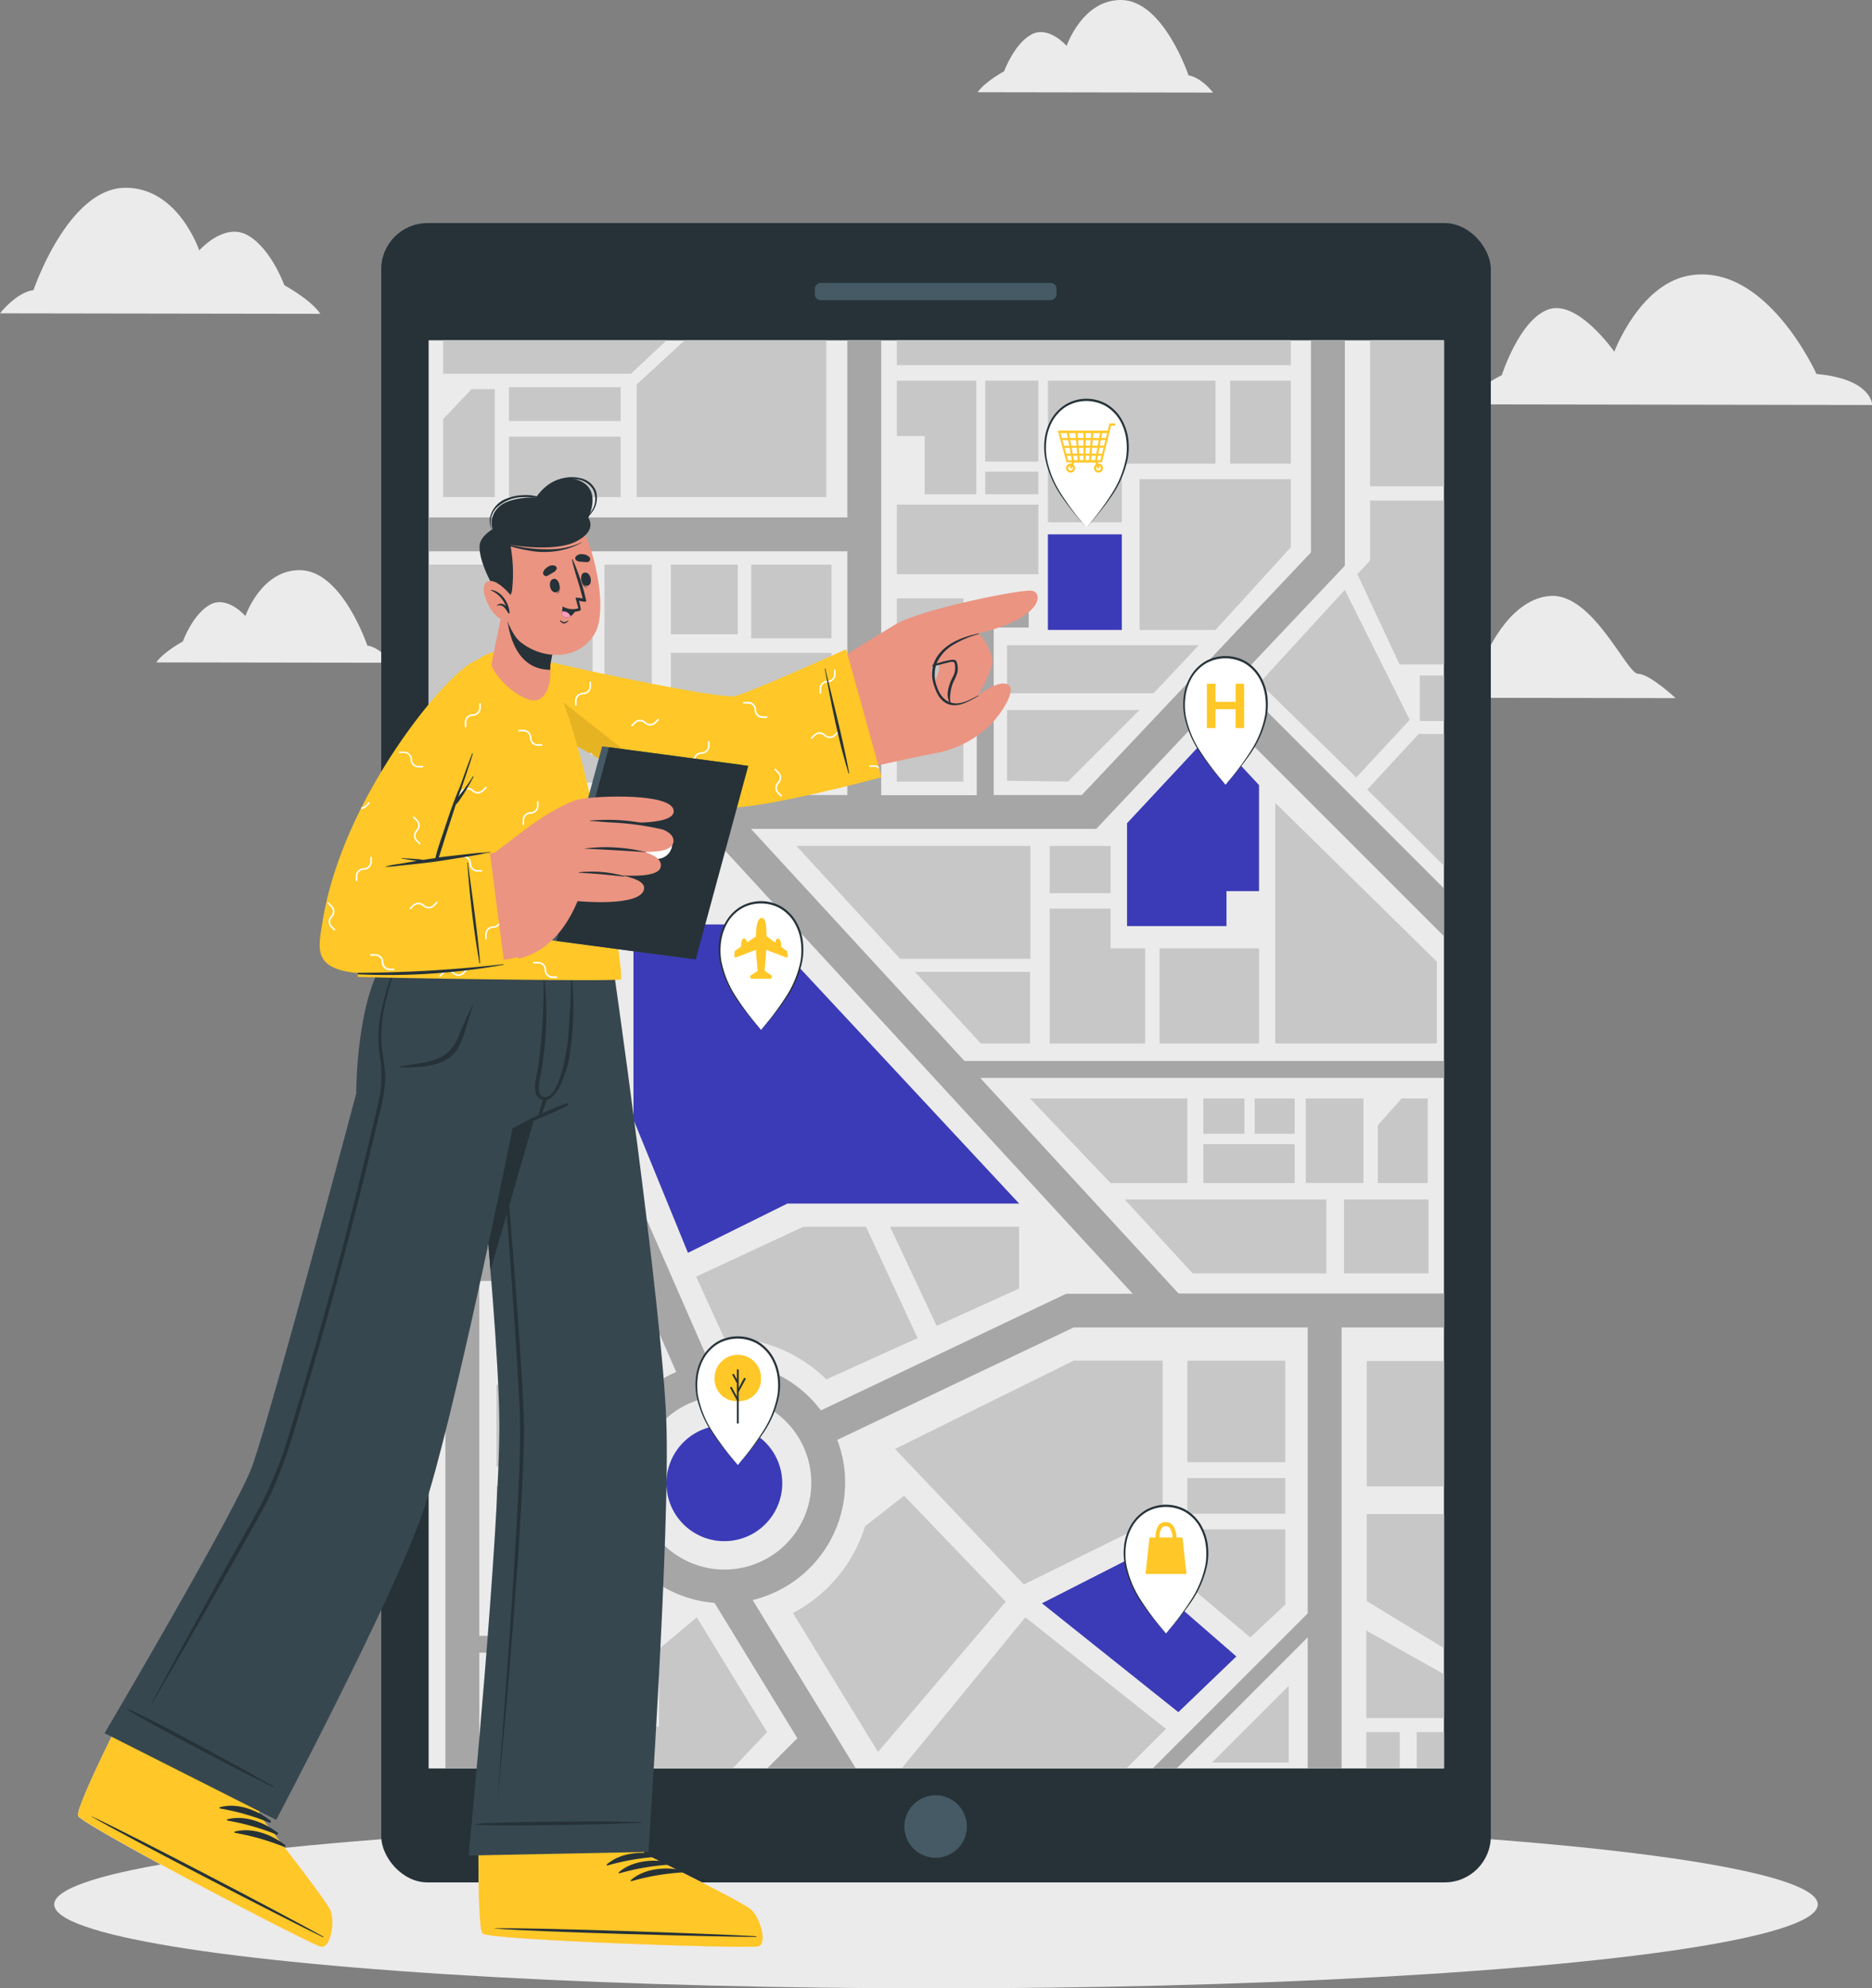 <svg xmlns="http://www.w3.org/2000/svg" viewBox="0 0 413.42 439.13"><rect x="0" y="0" width="413.42" height="439.13" fill="#808080" stroke="none"/><defs><style>.cls-1{fill:#ebebeb;}.cls-2{fill:none;}.cls-3{fill:#263238;}.cls-4{fill:#455a64;}.cls-5{fill:#c7c7c7;}.cls-6{fill:#a6a6a6;}.cls-7{fill:#3b3bb8;}.cls-8{fill:#fff;}.cls-9{fill:#ffc727;}.cls-10{fill:#eb9481;}.cls-11{fill:#37474f;}.cls-12{opacity:0.1;}.cls-13{fill:#ff9cbd;}</style></defs><title>Ativo 1</title><g id="Camada_2" data-name="Camada 2"><g id="Character"><path class="cls-1" d="M70.75,69.31,0,69.2s3.52-4.58,7.4-5.14c0,0,7.58-22.45,20.21-22.59C39.35,41.34,44,55.31,44,55.31s5.45-6.25,10.65-3.38S62.8,63,62.8,63,68.64,66.16,70.75,69.31Z"/><path class="cls-1" d="M324,89.3l89.47.14s0-5.72-12.31-6.85c0,0-11.22-25-28.4-21.68C362,63,356.51,77.67,356.51,77.67S348.44,66.1,342,68.32s-10.33,14.53-10.33,14.53S325,86.07,324,89.3Z"/><path class="cls-1" d="M309.21,154.09l60.84.09s-5.73-5.35-8.28-5.36-10-17.95-19.49-17.2-14.59,14.1-14.59,14.1S316.13,142.07,309.21,154.09Z"/><path class="cls-1" d="M215.91,20.37l52,.08s-2.58-3.37-5.43-3.8c0,0-5.52-16.52-14.81-16.65-8.63-.12-12.11,10.14-12.11,10.14s-4-4.61-7.81-2.51-6,8.12-6,8.12S217.47,18.06,215.91,20.37Z"/><path class="cls-1" d="M34.52,146.29l52,.08S84,143,81.12,142.57c0,0-5.53-16.52-14.81-16.65-8.63-.13-12.11,10.13-12.11,10.13s-4-4.61-7.82-2.51-6,8.12-6,8.12S36.08,144,34.52,146.29Z"/><ellipse class="cls-1" cx="206.71" cy="420.6" rx="194.74" ry="18.53"/><line class="cls-2" x1="318.61" y1="97.74" x2="319.18" y2="97.74"/><rect class="cls-3" x="84.19" y="49.27" width="245.05" height="366.46" rx="10.21"/><rect class="cls-4" x="204.73" y="37.7" width="3.81" height="53.36" rx="1.25" transform="translate(271.02 -142.25) rotate(90)"/><path class="cls-4" d="M206.63,410.29a6.9,6.9,0,1,1,6.9-6.9A6.9,6.9,0,0,1,206.63,410.29Z"/><rect class="cls-1" x="94.66" y="75.15" width="224.23" height="315.42"/><rect class="cls-5" x="198.06" y="75.15" width="87.02" height="5.49"/><path class="cls-6" d="M187.13,121.75v53.84H126v14.72H94.66v3.74H126v55.64l11.26,25.73H98.37V390.57h7.48V365h31.2v-3.73h-31.2V282.9h34.68L149.34,303a26.63,26.63,0,0,0,8.46,51h0l18.29,29.89-6.67,6.67H180l.11-.11.07.11H189l-22.78-37.19a26.71,26.71,0,0,0,20.42-25.91,26.31,26.31,0,0,0-1.74-9.46l52.23-24.84h51.67v63.16l-34.23,34.24h5.29l28.94-28.95v28.95h7.48v-97.4h22.64v-7.48H260.28l-43.81-47.62H318.89v-3.74H213l-47.15-51.26h76.25l25.76-27.32,51,51V196.18L273,150.32,297,124.94V75.15h-7.48V122L238.9,175.59H219.45v-37h7.73v-3.74H215.71v40.77h-21.1V75.15h-7.48v39.12H94.66v7.48ZM160,308.3a19.17,19.17,0,1,1-19.17,19.17A19.19,19.19,0,0,1,160,308.3Zm-26.47-60.19v-65h22.22l94.4,102.62h-14.7l-54.16,25.76A26.65,26.65,0,0,0,160,300.82a28.22,28.22,0,0,0-3.33.21Z"/><rect class="cls-5" x="139.9" y="188.75" width="10.87" height="10.87"/><polygon class="cls-5" points="252.9 230.45 252.9 209.45 245.26 209.45 245.26 200.67 231.81 200.67 231.81 230.45 252.9 230.45"/><polygon class="cls-5" points="198.06 84.07 198.06 96.3 204.21 96.3 204.21 109.16 215.6 109.16 215.6 84.07 198.06 84.07"/><rect class="cls-5" x="271.69" y="84.07" width="13.38" height="18.32"/><polygon class="cls-5" points="222.4 172.42 222.4 156.81 251.66 156.81 235.86 172.61 222.4 172.42"/><rect class="cls-5" x="198.06" y="157.92" width="14.7" height="14.7"/><rect class="cls-5" x="94.72" y="161.95" width="11.75" height="24.44"/><rect class="cls-5" x="109.64" y="175.14" width="13.28" height="11.25"/><rect class="cls-5" x="165.91" y="124.69" width="17.71" height="16.28"/><polygon class="cls-5" points="183.62 144.17 183.62 172.61 161.97 172.61 148.16 158.81 148.16 144.17 183.62 144.17"/><polygon class="cls-5" points="144.25 161.95 155.13 172.82 126.09 172.82 126.09 161.95 144.25 161.95"/><polygon class="cls-5" points="137.41 286.28 109.64 286.28 109.64 299.38 142.69 299.38 137.41 286.28"/><rect class="cls-5" x="109.64" y="305.81" width="11.92" height="18.03"/><path class="cls-5" d="M137.62,356.16v-6.29a40.39,40.39,0,0,1-9.87-21.69H109.64v28Z"/><path class="cls-5" d="M202.64,295.52l-11.38-24.58H177.4l-23.67,11,6.18,13.51H160a32,32,0,0,1,22.49,9.19Z"/><polygon class="cls-5" points="248.38 264.9 263.4 281.23 292.91 281.23 292.91 264.9 248.38 264.9"/><rect class="cls-5" x="296.82" y="264.9" width="18.66" height="16.33"/><polygon class="cls-5" points="134.46 381.35 134.46 390.57 161.8 390.57 169.4 382.55 153.88 357.19 145.53 364.2 145.53 381.35 134.46 381.35"/><path class="cls-5" d="M222.11,353.73l-22.45-23.4-8.61,6.73a32.57,32.57,0,0,1-15.93,19.18l18.78,30.68Z"/><polygon class="cls-5" points="197.66 320 237.1 300.5 256.77 300.5 256.77 334.8 226.1 349.94 197.66 320"/><polygon class="cls-5" points="284.6 372.33 284.6 389.27 267.65 389.27 284.6 372.33"/><polygon class="cls-7" points="139.9 204.16 139.9 247.27 151.93 276.69 173.88 265.81 225.07 265.81 167.66 204.16 139.9 204.16"/><polygon class="cls-5" points="264.75 142.5 222.4 142.5 222.4 153.12 254.74 153.12 264.75 142.5"/><rect class="cls-5" x="94.72" y="198.39" width="28.2" height="31.06"/><rect class="cls-5" x="109.64" y="234.45" width="13.28" height="13.28"/><polygon class="cls-5" points="122.92 251.76 102.23 251.76 102.23 271.89 131.61 271.89 122.92 251.76"/><rect class="cls-5" x="94.72" y="234.45" width="11.75" height="4.01"/><rect class="cls-5" x="94.72" y="241.09" width="11.75" height="6.64"/><rect class="cls-5" x="262.22" y="300.5" width="21.63" height="22.43"/><rect class="cls-5" x="262.22" y="326.43" width="21.63" height="7.87"/><polygon class="cls-5" points="199.11 390.57 248.76 390.57 257.5 381.83 226.44 357.19 199.11 390.57"/><polygon class="cls-7" points="260.23 378.13 273.04 365.83 257.5 352.31 257.5 340.14 230.11 354.09 260.23 378.13"/><polygon class="cls-5" points="283.85 354.37 276.12 361.62 262.22 349.94 262.22 337.77 283.85 337.77 283.85 354.37"/><rect class="cls-5" x="109.64" y="369.32" width="19.27" height="21.25"/><rect class="cls-5" x="134.46" y="371.09" width="6.6" height="6.6"/><rect class="cls-5" x="301.84" y="300.59" width="17.05" height="27.69"/><polygon class="cls-5" points="301.84 334.39 301.84 353.6 318.89 364 318.89 334.39 301.84 334.39"/><polygon class="cls-5" points="301.74 360.11 301.74 379.44 318.89 379.44 318.89 369.75 301.74 360.11"/><rect class="cls-5" x="301.74" y="382.54" width="7.39" height="8.03"/><rect class="cls-5" x="312.86" y="382.54" width="6.03" height="8.03"/><rect class="cls-5" x="302.57" y="75.15" width="16.32" height="32.24"/><polygon class="cls-5" points="140.61 84.91 140.61 109.78 182.48 109.78 182.48 75.16 151.22 75.16 140.61 84.91"/><rect class="cls-5" x="112.4" y="96.43" width="24.66" height="13.35"/><rect class="cls-5" x="112.4" y="85.52" width="24.66" height="7.46"/><polygon class="cls-5" points="104.15 85.94 109.26 85.94 109.26 109.78 97.86 109.78 97.86 92.57 104.15 85.94"/><polygon class="cls-5" points="97.86 75.16 97.86 82.53 139.36 82.53 147.22 75.16 97.86 75.16"/><polygon class="cls-5" points="227.48 242.6 245.26 261.28 262.22 261.28 262.22 242.6 227.48 242.6"/><rect class="cls-5" x="265.75" y="252.69" width="20.17" height="8.59"/><rect class="cls-5" x="265.75" y="242.6" width="9.08" height="7.8"/><rect class="cls-5" x="277.09" y="242.6" width="8.83" height="7.8"/><rect class="cls-5" x="288.37" y="242.6" width="12.74" height="18.67"/><polygon class="cls-5" points="315.31 261.28 304.28 261.28 304.28 248.51 309.56 242.6 315.31 242.6 315.31 261.28"/><polygon class="cls-5" points="196.57 270.94 225.07 270.94 225.07 284.57 206.85 292.83 196.57 270.94"/><circle class="cls-7" cx="159.96" cy="327.58" r="12.79" transform="translate(-26.79 14.5) rotate(-4.79)"/><polygon class="cls-5" points="115.61 124.69 94.72 124.69 94.72 159.57 106.47 159.57 115.61 147.65 115.61 124.69"/><polygon class="cls-5" points="122.92 151.78 115.61 151.78 109.64 159.57 109.64 171.87 122.92 171.87 122.92 151.78"/><rect class="cls-5" x="119.26" y="124.69" width="11.62" height="9.83"/><polygon class="cls-5" points="143.94 158.4 143.94 124.7 133.49 124.7 133.49 151.79 126.1 151.79 126.1 158.4 143.94 158.4"/><rect class="cls-5" x="148.16" y="124.69" width="14.78" height="15.38"/><rect class="cls-5" x="119.25" y="136.4" width="11.63" height="12.43"/><polygon class="cls-5" points="281.63 177.31 281.63 230.45 317.33 230.45 317.33 212.39 281.63 177.31"/><rect class="cls-5" x="256.08" y="209.45" width="21.97" height="21"/><polygon class="cls-5" points="175.88 186.82 198.8 211.76 227.56 211.76 227.56 186.82 175.88 186.82"/><polygon class="cls-5" points="202.06 214.64 216.6 230.45 227.48 230.45 227.48 214.64 202.06 214.64"/><rect class="cls-5" x="231.81" y="186.83" width="13.45" height="10.42"/><polygon class="cls-7" points="278.05 196.81 278.05 173.39 267.42 161.95 248.9 181.81 248.9 204.53 270.86 204.53 270.86 196.81 278.05 196.81"/><polygon class="cls-5" points="296.99 130.28 278.16 150.83 299.53 171.7 311.33 158.97 296.99 130.28"/><polygon class="cls-5" points="301.95 174.37 318.89 191.21 318.89 162.09 313.33 162.09 301.95 174.37"/><polygon class="cls-5" points="299.77 126.81 309.09 146.75 318.89 146.75 318.89 110.55 302.57 110.55 302.57 123.81 299.77 126.81"/><rect class="cls-5" x="313.55" y="149.19" width="5.34" height="10.05"/><polygon class="cls-5" points="285.07 105.81 251.66 105.81 251.66 139.13 268.44 139.13 285.07 120.86 285.07 105.81"/><rect class="cls-7" x="231.42" y="118.01" width="16.33" height="21.11"/><polygon class="cls-5" points="268.44 102.4 268.44 84.07 231.43 84.07 231.43 115.36 247.75 115.36 247.75 102.4 268.44 102.4"/><rect class="cls-5" x="217.58" y="84.07" width="11.73" height="17.88"/><rect class="cls-5" x="198.06" y="111.44" width="31.26" height="15.37"/><rect class="cls-5" x="217.58" y="104.17" width="11.73" height="4.99"/><polygon class="cls-5" points="212.76 154.98 204.21 154.98 198.06 149.14 198.06 132.15 212.76 132.15 212.76 154.98"/><path class="cls-8" d="M239.94,116.5c-5-5.79-9.77-12.14-9.07-19.15.45-4.54,3.58-9.06,9.07-9.06s8.63,4.52,9.08,9.06C249.72,104.36,245,110.71,239.94,116.5Z"/><path class="cls-3" d="M239.94,116.5a64.08,64.08,0,0,1-5.59-7,22.81,22.81,0,0,1-3.53-8.26,14.71,14.71,0,0,1-.08-4.54,11.78,11.78,0,0,1,1.54-4.28,9.31,9.31,0,0,1,3.25-3.2,9,9,0,0,1,8.83,0,9.36,9.36,0,0,1,3.24,3.2,11.84,11.84,0,0,1,1.54,4.28,14.7,14.7,0,0,1-.07,4.54,22.58,22.58,0,0,1-3.54,8.26A62.92,62.92,0,0,1,239.94,116.5Zm0,0a63.23,63.23,0,0,0,5.39-7.16,22.55,22.55,0,0,0,3.36-8.19,15.16,15.16,0,0,0,0-4.41,11.24,11.24,0,0,0-1.49-4.11,9,9,0,0,0-3.1-3,8.7,8.7,0,0,0-8.36,0,8.84,8.84,0,0,0-3.09,3,11.19,11.19,0,0,0-1.5,4.11,14.75,14.75,0,0,0,0,4.4,22.24,22.24,0,0,0,3.36,8.19A61.23,61.23,0,0,0,239.94,116.5Z"/><path class="cls-9" d="M243.36,102.11h-7.82l-1.92-7h11l.4-1.6h1.25V94h-.89Zm-7.48-.45H243l1.5-6h-10.3Z"/><polygon class="cls-9" points="236.64 103.49 236.22 103.31 236.92 101.65 242.25 101.65 242.82 103.33 242.39 103.48 241.92 102.11 237.22 102.11 236.64 103.49"/><rect class="cls-9" x="234.41" y="96.74" width="10" height="0.45"/><rect class="cls-9" x="234.83" y="98.45" width="9.04" height="0.45" transform="translate(-0.47 1.16) rotate(-0.28)"/><rect class="cls-9" x="235.3" y="100.19" width="8.19" height="0.45"/><rect class="cls-9" x="239.28" y="95.42" width="0.45" height="6.47"/><rect class="cls-9" x="237.77" y="95.41" width="0.45" height="6.49" transform="translate(-7.12 19.34) rotate(-4.58)"/><rect class="cls-9" x="236.16" y="95.36" width="0.45" height="6.58" transform="translate(-13.94 44.38) rotate(-10.42)"/><rect class="cls-9" x="237.74" y="98.43" width="6.49" height="0.45" transform="translate(123.35 330.96) rotate(-85.41)"/><rect class="cls-9" x="239.31" y="98.43" width="6.58" height="0.45" transform="translate(101.74 319.44) rotate(-79.59)"/><path class="cls-9" d="M236.43,104.38a1,1,0,1,1,1-1A1,1,0,0,1,236.43,104.38Zm0-1.5a.52.52,0,0,0-.53.52.53.53,0,0,0,.53.53.52.52,0,0,0,.52-.53A.52.52,0,0,0,236.43,102.88Z"/><path class="cls-9" d="M242.59,104.38a1,1,0,1,1,1-1A1,1,0,0,1,242.59,104.38Zm0-1.5a.52.52,0,0,0-.53.52.53.53,0,0,0,.53.53.52.52,0,0,0,.52-.53A.52.52,0,0,0,242.59,102.88Z"/><path class="cls-8" d="M270.65,173.31c-5-5.79-9.77-12.13-9.08-19.14.45-4.54,3.58-9.06,9.08-9.06s8.62,4.52,9.07,9.06C280.42,161.18,275.69,167.52,270.65,173.31Z"/><path class="cls-3" d="M270.65,173.31a61.14,61.14,0,0,1-5.59-7,22.56,22.56,0,0,1-3.53-8.26,14.34,14.34,0,0,1-.08-4.53,11.71,11.71,0,0,1,1.54-4.28,9.36,9.36,0,0,1,3.24-3.2,9.07,9.07,0,0,1,8.84,0,9.36,9.36,0,0,1,3.24,3.2,11.71,11.71,0,0,1,1.54,4.28,14.64,14.64,0,0,1-.08,4.53,22.56,22.56,0,0,1-3.53,8.26A62.24,62.24,0,0,1,270.65,173.31Zm0,0a62,62,0,0,0,5.38-7.16,22.31,22.31,0,0,0,3.36-8.19,14.82,14.82,0,0,0,0-4.41,11.14,11.14,0,0,0-1.5-4.1,8.87,8.87,0,0,0-3.09-3,8.77,8.77,0,0,0-8.36,0,9,9,0,0,0-3.1,3,11.32,11.32,0,0,0-1.5,4.1,15.16,15.16,0,0,0,0,4.41,22.66,22.66,0,0,0,3.36,8.19A62.35,62.35,0,0,0,270.65,173.31Z"/><path class="cls-9" d="M274.76,151v9.79h-1.88v-4.17h-4.44v4.17h-1.91V151h1.91v4h4.44v-4Z"/><path class="cls-8" d="M168.07,227.45c-5-5.79-9.77-12.14-9.07-19.14.45-4.55,3.57-9.06,9.07-9.06s8.62,4.51,9.08,9.06C177.85,215.31,173.12,221.66,168.07,227.45Z"/><path class="cls-3" d="M168.07,227.45a62.24,62.24,0,0,1-5.59-7,22.73,22.73,0,0,1-3.53-8.26,14.4,14.4,0,0,1-.08-4.54,11.73,11.73,0,0,1,1.54-4.27,9.22,9.22,0,0,1,3.25-3.2,9,9,0,0,1,8.83,0,9.28,9.28,0,0,1,3.24,3.2,11.71,11.71,0,0,1,1.54,4.28,14.64,14.64,0,0,1-.07,4.53,22.58,22.58,0,0,1-3.54,8.26A61.14,61.14,0,0,1,168.07,227.45Zm0,0a63.23,63.23,0,0,0,5.39-7.16,22.48,22.48,0,0,0,3.36-8.19,15.16,15.16,0,0,0,0-4.41,11.14,11.14,0,0,0-1.5-4.1,8.87,8.87,0,0,0-3.09-3,8.57,8.57,0,0,0-4.18-1.06,8.46,8.46,0,0,0-4.18,1.06,8.84,8.84,0,0,0-3.09,3,11.25,11.25,0,0,0-1.5,4.11,14.82,14.82,0,0,0,0,4.41,22.38,22.38,0,0,0,3.36,8.19A62,62,0,0,0,168.07,227.45Z"/><path class="cls-9" d="M169.28,206.77l1.91,1.4s.21-1,.66-.9.69.82.69,1.88l1.23.89a.31.31,0,0,1,.11.19l.09.93a.27.27,0,0,1-.37.28l-4.39-1.67c-.1,1.95-.27,3.72-.33,4.37a.43.43,0,0,0,.19.4l1.23.83a.41.41,0,0,1,.19.35.38.38,0,0,1-.05.21.44.44,0,0,1-.39.24l-3.94,0a.44.44,0,0,1-.44-.42h0a.42.42,0,0,1,.21-.39l1.24-.77a.43.43,0,0,0,.21-.42c-.08-.67-.28-2.43-.37-4.38h-.05l-4.37,1.65a.28.28,0,0,1-.37-.28l.08-1a.27.27,0,0,1,.12-.2l1.3-.9s-.07-1.41.47-1.75.88.82.88.82l1.9-1.3c.06-2,.31-3.89,1.16-4.09C169.09,202.53,169.25,204.33,169.28,206.77Z"/><path class="cls-8" d="M257.5,360.75c-5-5.79-9.77-12.14-9.07-19.15.45-4.54,3.58-9.06,9.07-9.06s8.63,4.52,9.08,9.06C267.28,348.61,262.55,355,257.5,360.75Z"/><path class="cls-3" d="M257.5,360.75a64.08,64.08,0,0,1-5.59-7,22.88,22.88,0,0,1-3.53-8.26,14.71,14.71,0,0,1-.08-4.54,11.78,11.78,0,0,1,1.54-4.28,9.31,9.31,0,0,1,3.25-3.2,9,9,0,0,1,8.83,0,9.36,9.36,0,0,1,3.24,3.2,11.84,11.84,0,0,1,1.54,4.28,14.7,14.7,0,0,1-.07,4.54,22.58,22.58,0,0,1-3.54,8.26A62.92,62.92,0,0,1,257.5,360.75Zm0,0a62.46,62.46,0,0,0,5.39-7.17,22.44,22.44,0,0,0,3.36-8.18,15.16,15.16,0,0,0,0-4.41,11.08,11.08,0,0,0-1.5-4.11,8.84,8.84,0,0,0-3.09-3,8.7,8.7,0,0,0-8.36,0,8.84,8.84,0,0,0-3.09,3,11.19,11.19,0,0,0-1.5,4.11,14.75,14.75,0,0,0,0,4.4,22.24,22.24,0,0,0,3.36,8.19A61.23,61.23,0,0,0,257.5,360.75Z"/><polygon class="cls-9" points="253.87 339.55 261.14 339.55 262.02 347.6 252.98 347.6 253.87 339.55"/><path class="cls-9" d="M255.23,339.89a4.51,4.51,0,0,1,.68-3.07,1.94,1.94,0,0,1,1.52-.65,2.05,2.05,0,0,1,1.54.64,4.72,4.72,0,0,1,.83,3.06l-.89-.06a3.68,3.68,0,0,0-.6-2.39,1.22,1.22,0,0,0-1.73,0,3.57,3.57,0,0,0-.47,2.37Z"/><path class="cls-8" d="M162.94,323.55c-5.05-5.79-9.77-12.14-9.08-19.14.45-4.55,3.58-9.06,9.08-9.06s8.62,4.51,9.07,9.06C172.71,311.41,168,317.76,162.94,323.55Z"/><path class="cls-3" d="M162.94,323.55a64.08,64.08,0,0,1-5.59-7,22.56,22.56,0,0,1-3.53-8.26,14.4,14.4,0,0,1-.08-4.54,11.84,11.84,0,0,1,1.54-4.28,9.36,9.36,0,0,1,3.24-3.2,9,9,0,0,1,4.42-1.14,8.92,8.92,0,0,1,4.42,1.15,9.28,9.28,0,0,1,3.24,3.2,11.71,11.71,0,0,1,1.54,4.28,14.34,14.34,0,0,1-.08,4.53,22.56,22.56,0,0,1-3.53,8.26A62.24,62.24,0,0,1,162.94,323.55Zm0,0a62,62,0,0,0,5.38-7.16,22.38,22.38,0,0,0,3.36-8.19,14.82,14.82,0,0,0,0-4.41,11.14,11.14,0,0,0-1.5-4.1,8.87,8.87,0,0,0-3.09-3,8.77,8.77,0,0,0-8.36,0,8.84,8.84,0,0,0-3.09,3,11.25,11.25,0,0,0-1.5,4.11,15.16,15.16,0,0,0,0,4.41,22.73,22.73,0,0,0,3.36,8.19A63.23,63.23,0,0,0,162.94,323.55Z"/><path class="cls-9" d="M168.07,304.34a4.92,4.92,0,0,1-3.22,4.84l-.07,0a6.4,6.4,0,0,1-3.68,0l-.07,0a4.92,4.92,0,0,1-3.22-4.84,5.13,5.13,0,1,1,10.26,0Z"/><path class="cls-9" d="M164.78,309.21a5.62,5.62,0,0,1-3.68,0,6.4,6.4,0,0,0,3.68,0Z"/><path class="cls-3" d="M162.74,302.6v11.63a.2.2,0,0,0,.4,0V302.6a.2.2,0,1,0-.4,0Z"/><path class="cls-3" d="M161.27,306.58l1.3,2.39.19.34a.2.2,0,0,0,.35-.2l-1.3-2.39-.19-.34c-.12-.23-.48,0-.35.2Z"/><path class="cls-3" d="M161.77,303.73l.81,1.48.11.21c.13.23.48,0,.36-.21l-.81-1.48-.12-.21c-.12-.23-.48,0-.35.21Z"/><path class="cls-3" d="M164.26,304.41,163,306.8l-.19.34c-.12.23.23.44.36.21l1.3-2.39.19-.34c.13-.23-.23-.44-.35-.21Z"/><path class="cls-10" d="M108.3,371.94s-2.62,36.26-2.62,36.28c0,7.1.06,13.33.41,16.55a.11.11,0,0,0,0,.05,4.84,4.84,0,0,0,.51,2.19s0,0,0,.05c2.11,1.44,58.84,3.38,60.84,2.78s.45-6.34-1.69-8.18-23.54-12.29-23.54-12.29l2.26-36.24Z"/><path class="cls-8" d="M105.68,400.6v7.62c0,7.1.06,13.33.41,16.55a.11.11,0,0,0,0,.05,9.5,9.5,0,0,0,.51,2.19s0,0,0,.05c2.11,1.44,58.84,3.38,60.84,2.78s.45-6.34-1.69-8.18-23.54-12.29-23.54-12.29l.11-7.73Z"/><path class="cls-9" d="M167.49,429.85c-2,.6-58.73-1.35-60.84-2.79-.81-.54-1-8.82-1-18.84,0-.1,0-.2,0-.31l36.61.84,0,.63s21.38,10.45,23.53,12.29S169.5,429.25,167.49,429.85Z"/><path class="cls-3" d="M166.92,427.62c-9.55-.56-48.14-1.92-57.63-1.75-.07,0-.08.05,0,.06,9.46.76,48.06,1.81,57.63,1.85C167.12,427.78,167.13,427.64,166.92,427.62Z"/><path class="cls-3" d="M145.34,409.59c-3.74-.83-8.36-.41-11.33,2.17-.12.1,0,.26.15.23a52.58,52.58,0,0,1,11.15-1.92A.24.24,0,0,0,145.34,409.59Z"/><path class="cls-3" d="M148,411.32c-3.74-.83-8.36-.41-11.33,2.17-.12.1,0,.26.15.23A52.58,52.58,0,0,1,148,411.8.24.24,0,0,0,148,411.32Z"/><path class="cls-3" d="M150.66,413.05c-3.74-.83-8.36-.41-11.33,2.17-.12.1,0,.26.15.23a52.58,52.58,0,0,1,11.15-1.92A.24.24,0,0,0,150.66,413.05Z"/><path class="cls-11" d="M103.5,409.79l39.71-.79s4.84-71.46,3.94-95.29c-1-25.87-12.1-102.87-12.1-102.87H101.51s8.58,77.3,8.76,103.18C110.44,338,103.5,409.79,103.5,409.79Z"/><path class="cls-3" d="M128.46,210.84l-20.14,69.7c-2.39-33-6.81-69.7-6.81-69.7Z"/><path class="cls-3" d="M107.88,214.63l2.13,23,2,23c1.27,15.33,2.46,30.67,3.38,46,.22,3.85.36,7.71.3,11.57s-.24,7.7-.43,11.54q-.6,11.53-1.48,23t-1.86,23l-2.15,23,1.72-23q.86-11.51,1.62-23c.48-7.68,1-15.35,1.36-23,.18-3.84.32-7.68.39-11.52s-.11-7.66-.34-11.5c-.84-15.35-2-30.7-3.17-46Z"/><path class="cls-3" d="M141.55,402.37c-6.2-.05-4.42-.12-10.62-.11-3,0-23,.08-25.8.58-.07,0-.06.12,0,.13,2.84.43,22.77,0,25.81-.05,6.19-.13,4.41-.16,10.61-.37A.09.09,0,0,0,141.55,402.37Z"/><path class="cls-10" d="M43.74,352.5,24.57,383.66c-3.11,6.38-5.72,12-6.8,15.08a.08.08,0,0,0,0,.05,5.16,5.16,0,0,0-.49,2.2l0,.06c1.27,2.21,51.55,28.56,53.61,28.89s3.17-5.52,2-8.1S57,400.55,57,400.55l18.83-31.27Z"/><path class="cls-8" d="M17.27,401a.13.13,0,0,0,0,.06c1.27,2.21,51.55,28.56,53.62,28.89s3.15-5.52,2-8.1S57,400.55,57,400.55L60.4,395C52.18,390.59,37.25,382.9,28,378.13c-2,3.28-3.39,5.52-3.39,5.53-3.12,6.38-5.73,12-6.81,15.08a.08.08,0,0,0,0,.05A4.78,4.78,0,0,0,17.27,401Z"/><path class="cls-9" d="M70.9,429.94c-2.07-.33-52.35-26.68-53.62-28.89-.5-.84,2.91-8.39,7.3-17.39a2.44,2.44,0,0,1,.14-.28L57.34,400l-.3.55s14.73,18.69,15.88,21.28S73,430.28,70.9,429.94Z"/><path class="cls-3" d="M71.35,427.69C63,423,28.8,405.08,20.18,401.12c-.07,0-.1,0,0,.05,8.19,4.79,42.52,22.48,51.13,26.66C71.46,427.92,71.52,427.79,71.35,427.69Z"/><path class="cls-3" d="M59.72,402.08c-3-2.37-7.36-4-11.15-2.95-.15,0-.09.25,0,.27a52.79,52.79,0,0,1,10.88,3.1A.25.25,0,0,0,59.72,402.08Z"/><path class="cls-3" d="M61.36,404.8c-3-2.37-7.35-4-11.15-3-.14,0-.08.25,0,.27a53,53,0,0,1,10.88,3.1A.24.24,0,0,0,61.36,404.8Z"/><path class="cls-3" d="M63,407.51c-3-2.37-7.36-4-11.15-3-.15,0-.09.25,0,.27a53.51,53.51,0,0,1,10.87,3.1A.24.24,0,0,0,63,407.51Z"/><path class="cls-11" d="M131.62,210.81v0c-.14.69-2.49,11.57-4.92,20.92-1.77,6.82-3.59,12.82-4.63,13.45s-6.94,3.25-8.87,4c0,0-13,64.66-19.79,84.71C87.09,352.47,61,401.92,61,401.92L23.1,382.78s29.58-50.19,32.69-59.2c4.82-14,22.89-82.12,22.89-82.12s-.14-21.34,7-30.65Z"/><path class="cls-3" d="M60.42,394.53c-5.41-3-3.82-2.23-9.26-5.19-2.67-1.45-20.19-11-22.91-11.88a.07.07,0,0,0-.06.11c2.28,1.74,20,10.95,22.66,12.35,5.5,2.86,3.95,2,9.49,4.77C60.44,394.75,60.52,394.59,60.42,394.53Z"/><path class="cls-3" d="M88.4,235.53c1-.27,2.15-.35,3.2-.52.86-.14,1.71-.29,2.55-.47a11.27,11.27,0,0,0,4.51-1.9,10.67,10.67,0,0,0,2.91-4.53c.43-1,.86-2,1.3-3,.21-.48.43-.95.65-1.42a17.73,17.73,0,0,0,.8-1.71c0-.08.16,0,.13,0a10.79,10.79,0,0,0-.36,1.23c-.15.48-.28,1-.43,1.43-.26.85-.52,1.7-.8,2.54a20.32,20.32,0,0,1-1.8,4.46c-1.57,2.49-4.36,3.5-7.16,3.85-.8.1-1.61.16-2.42.2a17.26,17.26,0,0,1-3,0C88.28,235.79,88.23,235.57,88.4,235.53Z"/><path class="cls-3" d="M125.12,243.68a74.82,74.82,0,0,0-11.87,5.53.13.13,0,0,0,.11.24c4-1.71,8.08-3.36,12-5.29A.26.26,0,0,0,125.12,243.68Z"/><path class="cls-3" d="M126.33,216.29c0-.14-.26-.17-.25,0,0,4.74-.27,8.92-.67,13.36-.19,2.06-1.85,13.44-5.42,12.61-.6-.14-.9-.72-1-1.63a14.45,14.45,0,0,1,.48-3.49c.39-2.38.71-4.77.92-7.18a65.21,65.21,0,0,0-.15-13.47.12.12,0,0,0-.23,0,122.9,122.9,0,0,1-1.09,18.59c-.44,3-1.94,7.42,1.16,7.87s5.2-7,5.58-9A68,68,0,0,0,126.33,216.29Z"/><path class="cls-3" d="M120.08,242.55a19.27,19.27,0,0,0-.8,2.36,5.39,5.39,0,0,0-.33,1.94c0,.13.18.14.25.05A7.29,7.29,0,0,0,120,245c.27-.72.55-1.45.81-2.19A.4.4,0,0,0,120.08,242.55Z"/><path class="cls-3" d="M33.32,376.5c5.39-10.16,11-20.21,16.53-30.26,2.75-5,5.62-9.85,8.25-14.88a90.47,90.47,0,0,0,6-15.5q5-16.28,9.48-32.69t8.4-33c.66-2.76,1.38-5.52,1.91-8.31a25.53,25.53,0,0,0,0-8.5,27,27,0,0,1-.06-7.92,51.44,51.44,0,0,1,1.85-7.73c.42-1.33.87-2.66,1.33-4,.05-.14.28-.08.23.07-1.63,5.35-3.3,10.75-3,16.41.17,2.72.89,5.39.84,8.13a39.22,39.22,0,0,1-1.37,8q-3.87,16.66-8.3,33.17t-9.38,32.88a129.94,129.94,0,0,1-5.39,15.75c-2.29,5.07-5.18,9.86-7.9,14.71q-8.44,15-17.11,29.9c-.73,1.26-1.48,2.51-2.22,3.76C33.4,376.65,33.28,376.58,33.32,376.5Z"/><path class="cls-10" d="M112.75,152.91c6.18,8.6,39.14,25,48.91,24.64,13.79-.56,31.76-8,38.32-11.66,2.85-1.6-3.88-24.28-7.15-23-7,2.67-28.24,11.49-30.85,11.72s-23.64-3.37-34.65-6.59C112.57,143.67,109.63,148.56,112.75,152.91Z"/><path class="cls-10" d="M196.73,138.74c3.93-.61,8.39-1.62,12.47-.77s6.46,6.89,6.17,8.44-3.65,10.91-7.75,10.14-.23-7.72-.22-8.6.06-2-.73-2.06-15.52,3.8-15.52,3.8Z"/><path class="cls-10" d="M196.88,139.36c.24,0,12-2.22,16.1-1.37s6.47,6.89,6.17,8.44-3.65,10.91-7.75,10.14-.22-7.72-.22-8.6.06-2-.73-2.06-15.52,3.8-15.52,3.8Z"/><path class="cls-3" d="M210.11,155.79a5,5,0,0,1-.22-2.55,8.21,8.21,0,0,1,.64-2.58,14.6,14.6,0,0,0,.92-2.16,4.53,4.53,0,0,0-.17-2.28c-.2-.63-.84-.55-1.39-.46a18.17,18.17,0,0,0-2.42.59l-2.56.75a21.69,21.69,0,0,0-2.62.86c-.06,0,0,.13,0,.12a21.66,21.66,0,0,0,2.25-.54l2.55-.63c.79-.19,1.58-.42,2.37-.6a2.49,2.49,0,0,1,1.14-.12c.3.13.31.93.34,1.19a3.94,3.94,0,0,1-.56,2.19,11.15,11.15,0,0,0-.85,2.16,6.11,6.11,0,0,0-.23,2.17,8.83,8.83,0,0,0,.64,1.94C210,155.93,210.16,155.87,210.11,155.79Z"/><path class="cls-10" d="M181.87,147.66s13.3-8.21,16-9.82c5.51-3.23,27-7.62,29.84-7.39s2.77,6.12-11.89,9.49c-7.73,1.78-9.77,5.63-10.06,7.92s1.08,6.93,4.91,7.54,7.35-4.48,11-4.44.1,6-3.08,9.27a23.74,23.74,0,0,1-11.76,6.07c-3.53.62-14.56,3.09-14.56,3.09Z"/><path class="cls-3" d="M216,153.61c-1.64.84-3.54,2-5.44,1.69s-3-1.8-3.61-3.56a7.36,7.36,0,0,1,0-5.46,9,9,0,0,1,3.41-3.78,22.06,22.06,0,0,1,5.81-2.47c.09,0,0-.16-.05-.14-1.9.46-7.78,1.66-9.78,6.28a7.55,7.55,0,0,0,.06,5.57c.55,1.67,1.51,3.37,3.33,3.87,2.22.6,4.5-.86,6.37-1.92C216.14,153.64,216,153.57,216,153.61Z"/><path class="cls-9" d="M194.66,171.66c-.07-.58-7.81-28.27-7.81-28.27s-21.48,9.7-24.57,10.35-32.52-5.46-42.36-7.92c-10.53-2.62-14.17,5.11-.07,14.3s32,17.78,40.28,18.25C168.15,178.83,194.66,171.66,194.66,171.66Z"/><path class="cls-8" d="M169.41,158.58h-1a1.76,1.76,0,0,1-1.76-1.77,1.43,1.43,0,0,0-1.43-1.42h-1.1V155h1.1a1.77,1.77,0,0,1,1.77,1.77,1.43,1.43,0,0,0,1.42,1.42h1ZM194,169.3a1.73,1.73,0,0,0-.95-.28H192v.35h1.1a1.43,1.43,0,0,1,1.11.53C194.15,169.71,194.09,169.51,194,169.3Zm-63.58-3.11-.22.21,1,.54Zm42.31,9.53L172,175a1.41,1.41,0,0,1,0-2,1.77,1.77,0,0,0,0-2.5l-.78-.78-.25.24.78.78a1.41,1.41,0,0,1,0,2,1.77,1.77,0,0,0,0,2.5l.74.74ZM116.7,147.85a1.43,1.43,0,0,1,0-2,1.49,1.49,0,0,0,.34-.49l-.38,0a1.05,1.05,0,0,1-.2.27,1.77,1.77,0,0,0,0,2.5l.74.74.24-.25Zm23.63,11.87a1.42,1.42,0,0,1,2,0,1.75,1.75,0,0,0,1.25.51,1.78,1.78,0,0,0,1.25-.51l.77-.78-.24-.25-.78.78a1.41,1.41,0,0,1-2,0,1.77,1.77,0,0,0-2.5,0l-.74.74.25.24ZM180,162.49a1.43,1.43,0,0,1,2,0,1.76,1.76,0,0,0,2.5,0l.78-.78-.24-.24-.78.78a1.43,1.43,0,0,1-2,0,1.77,1.77,0,0,0-2.5,0L179,163l.24.24Zm-26.48,5.4a1.42,1.42,0,0,1,1.42-1.42,1.77,1.77,0,0,0,1.77-1.77v-1h-.35v1a1.43,1.43,0,0,1-1.42,1.43,1.76,1.76,0,0,0-1.77,1.76V169h.35Zm27.82-15.79a1.43,1.43,0,0,1,1.43-1.42,1.78,1.78,0,0,0,1.77-1.77v-1h-.35v1a1.43,1.43,0,0,1-1.42,1.42A1.77,1.77,0,0,0,181,152.1v1.1h.34Zm-54,2.67a1.43,1.43,0,0,1,1.42-1.43,1.76,1.76,0,0,0,1.77-1.76v-1.05h-.34v1.05a1.43,1.43,0,0,1-1.43,1.42,1.77,1.77,0,0,0-1.77,1.77v1.1h.35Z"/><path class="cls-3" d="M187.37,170.72c-3.08-10.06-4.79-21.1-5.22-23,0-.09.12-.11.14,0,.33,1.89,3.65,14.3,5.24,23C187.55,170.8,187.4,170.82,187.37,170.72Z"/><path class="cls-12" d="M151.21,176.23c-9.09-3.19-21.21-9.5-31.36-16.11s-11.07-12.31-7.08-14.18Z"/><path class="cls-9" d="M79,215.73c.13.16,57.62,1.15,58.16.55.76-.84-7.56-57-17-69.81-2.36-3.19-10.35-3.94-14.17-1.1C87.05,159.44,78.53,215.18,79,215.73Z"/><path class="cls-8" d="M132.7,186.9a1.75,1.75,0,0,1-.61-1.33,1.43,1.43,0,0,0-1.43-1.42h-1.1v-.35h1.1a1.78,1.78,0,0,1,1.63,1.08,1.67,1.67,0,0,1,.14.67v0a1.4,1.4,0,0,0,.12.58ZM92.39,169.15a1.42,1.42,0,0,1-1.32-.91c-.06.14-.12.28-.17.42a1.76,1.76,0,0,0,1.49.84h1v-.35Zm27.4-4.79h-1a1.41,1.41,0,0,1-1.42-1.42,1.78,1.78,0,0,0-1.77-1.77h-1.11v.35h1.11a1.43,1.43,0,0,1,1.42,1.42,1.77,1.77,0,0,0,1.77,1.77h1Zm-13.28,27.8h-1.05a1.43,1.43,0,0,1-1.42-1.42,1.77,1.77,0,0,0-1.77-1.77h-1.1v.34h1.1a1.42,1.42,0,0,1,1.42,1.43,1.77,1.77,0,0,0,1.77,1.76h1.05Zm16.54,23.46h-1a1.43,1.43,0,0,1-1.43-1.42,1.77,1.77,0,0,0-1.76-1.77h-1.11v.35h1.11a1.43,1.43,0,0,1,1.42,1.42A1.77,1.77,0,0,0,122,216h1Zm-35.94-1.7h-1a1.42,1.42,0,0,1-1.43-1.42,1.77,1.77,0,0,0-1.76-1.77H81.77v.35h1.11a1.43,1.43,0,0,1,1.42,1.42,1.77,1.77,0,0,0,1.77,1.77h1Zm34.6-16.5-.74-.74a1.41,1.41,0,0,1,0-2,1.76,1.76,0,0,0,0-2.5l-.78-.78-.24.24.78.78a1.44,1.44,0,0,1,0,2,1.77,1.77,0,0,0,0,2.5l.73.73Zm-5-49.57a1.43,1.43,0,0,1,0-2,1.71,1.71,0,0,0,.52-1.25.66.66,0,0,0,0-.14l-.37-.14a1.42,1.42,0,0,1-.38,1.29,1.77,1.77,0,0,0,0,2.5l.74.74.24-.25ZM92.92,186.3l-.74-.74a1.43,1.43,0,0,1,0-2,1.76,1.76,0,0,0,0-2.5l-.78-.78-.24.24.78.78a1.44,1.44,0,0,1,0,2,1.77,1.77,0,0,0,0,2.5l.74.73ZM128,203.4a1.43,1.43,0,0,1,2,0,1.76,1.76,0,0,0,2.5,0l.78-.78-.25-.24-.77.78a1.44,1.44,0,0,1-2,0,1.77,1.77,0,0,0-2.5,0l-.73.73.24.25ZM91.4,200.09a1.41,1.41,0,0,1,2,0,1.78,1.78,0,0,0,1.25.51,1.75,1.75,0,0,0,1.25-.51l.78-.78-.24-.25-.78.78a1.41,1.41,0,0,1-2,0,1.77,1.77,0,0,0-2.5,0l-.74.74.24.24Zm10.86-25.35a1.42,1.42,0,0,1,2,0,1.78,1.78,0,0,0,2.5,0l.78-.78-.25-.25-.78.78a1.42,1.42,0,0,1-2,0,1.77,1.77,0,0,0-2.5,0l-.74.74.25.24ZM98,215a1.46,1.46,0,0,1,2,0,1.71,1.71,0,0,0,1.25.52,1.75,1.75,0,0,0,1.25-.52l.77-.78L103,214l-.78.78a1.43,1.43,0,0,1-2,0,1.76,1.76,0,0,0-2.5,0l-.74.74.24.24Zm9.54-8.68a1.43,1.43,0,0,1,1.43-1.42,1.77,1.77,0,0,0,1.76-1.77v-1h-.34v1a1.43,1.43,0,0,1-1.42,1.42,1.77,1.77,0,0,0-1.77,1.77v1.1h.34Zm8.21-25.19a1.43,1.43,0,0,1,1.42-1.42,1.77,1.77,0,0,0,1.77-1.77v-1h-.34v1a1.42,1.42,0,0,1-1.43,1.42,1.77,1.77,0,0,0-1.76,1.77v1.1h.34ZM103,159.51a1.41,1.41,0,0,1,1.42-1.42,1.78,1.78,0,0,0,1.77-1.77v-1h-.35v1a1.43,1.43,0,0,1-1.42,1.42,1.77,1.77,0,0,0-1.77,1.77v1.1H103Z"/><polygon class="cls-4" points="121.36 207.61 152.13 211.71 163.75 168.93 132.98 164.83 121.36 207.61"/><polygon class="cls-3" points="122.87 207.81 153.65 211.91 165.26 169.13 134.49 165.03 122.87 207.81"/><path class="cls-8" d="M148.36,187.1a3.35,3.35,0,0,1-3.65,2.56,2.71,2.71,0,0,1-2.33-3.35,3.35,3.35,0,0,1,3.65-2.56A2.72,2.72,0,0,1,148.36,187.1Z"/><path class="cls-10" d="M97.85,152.43c-17.72,18.35-32.47,56.71-24,60.39,7.69,3.36,32.18.52,42.26-1.79,3-.68-2.79-23.63-6-22.9-3.83.87-13.61,2.19-14,2.16-.84-.06,8.39-25.59,11.34-35.4C111.55,141.23,104.51,145.53,97.85,152.43Z"/><path class="cls-10" d="M106.25,190.67s7-5.52,11.73-8.92c2.65-1.9,7.48-4.75,10.06-5.25,3.86-.76,20.49-1.44,20.75,2.59.23,3.64-14.14,2.42-14.14,2.42s14.61,0,14.08,4.4-16.58.9-16.58.9,15,.29,13.73,4.78c-1,3.4-15.67,1-15.67,1s12.89.34,12,3.87c-.92,3.91-14.64,2.55-14.64,2.55-3.65,8.63-8.63,11.6-12.88,12.67C113.75,211.93,106.25,190.67,106.25,190.67Z"/><path class="cls-3" d="M130.29,181.22c10.76-.85,16.29,2,16.13,2a62.1,62.1,0,0,0-11.69-1.59c-1.71-.09-2.73-.24-4.44-.32A0,0,0,0,1,130.29,181.22Z"/><path class="cls-3" d="M129.18,187.39a36.68,36.68,0,0,1,13,.69c.16,0,.11.11-.06.09-2.18-.16-10.75-.67-12.92-.73C129.14,187.44,129.15,187.39,129.18,187.39Z"/><path class="cls-3" d="M127.86,192.64a27.21,27.21,0,0,1,10,.83c.16,0,.07.12-.1.11-3.33-.34-5.94-.63-9.93-.83C127.81,192.75,127.79,192.64,127.86,192.64Z"/><path class="cls-9" d="M97,189.56c-1.2-1,8.59-25.06,11.3-36s-2.36-10.4-10.47-1.62c-8.69,9.39-23.19,30.21-26.63,51.77-1.07,6.73-2.49,11.53,13.1,11.39A178.48,178.48,0,0,0,111.38,213l-3.19-24.67S97.36,189.86,97,189.56Z"/><path class="cls-8" d="M93.44,169.5h-1a1.77,1.77,0,0,1-1.77-1.77,1.43,1.43,0,0,0-1.42-1.43H88.1V166h1.11A1.76,1.76,0,0,1,91,167.73a1.43,1.43,0,0,0,1.43,1.42h1Zm13.07,22.66h-1.05a1.43,1.43,0,0,1-1.42-1.42,1.77,1.77,0,0,0-1.77-1.77h-1.1v.34h1.1a1.42,1.42,0,0,1,1.42,1.43,1.77,1.77,0,0,0,1.77,1.76h1.05Zm-19.4,21.76h-1a1.42,1.42,0,0,1-1.43-1.42,1.77,1.77,0,0,0-1.76-1.77H81.77v.35h1.11a1.43,1.43,0,0,1,1.42,1.42,1.77,1.77,0,0,0,1.77,1.77h1Zm5.81-27.62-.74-.74a1.43,1.43,0,0,1,0-2,1.76,1.76,0,0,0,0-2.5l-.78-.78-.24.24.78.78a1.44,1.44,0,0,1,0,2,1.77,1.77,0,0,0,0,2.5l.74.73Zm-18.84,19-.74-.74a1.41,1.41,0,0,1,0-2,1.76,1.76,0,0,0,0-2.5l-.78-.78-.25.24.78.78a1.42,1.42,0,0,1,0,2,1.77,1.77,0,0,0,0,2.5l.74.73Zm17.32-5.18a1.41,1.41,0,0,1,2,0,1.78,1.78,0,0,0,1.25.51,1.75,1.75,0,0,0,1.25-.51l.78-.78-.24-.25-.78.78a1.41,1.41,0,0,1-2,0,1.77,1.77,0,0,0-2.5,0l-.74.74.24.24Zm-9.93-23-.78.78a1.33,1.33,0,0,1-.84.4l-.18.36a1.73,1.73,0,0,0,1.27-.51l.78-.78Zm16.59,37.37c.54,0,1-.08,1.56-.12a1.63,1.63,0,0,0-.66-.14A1.66,1.66,0,0,0,98.06,214.49ZM103,214l-.09.09.16,0Zm7.19-10.22a1.41,1.41,0,0,1-1.27.79,1.77,1.77,0,0,0-1.77,1.77v1.1h.34v-1.1a1.43,1.43,0,0,1,1.43-1.42,1.72,1.72,0,0,0,1.34-.63h0ZM103,159.51a1.41,1.41,0,0,1,1.42-1.42,1.78,1.78,0,0,0,1.77-1.77v-1h-.35v1a1.43,1.43,0,0,1-1.42,1.42,1.77,1.77,0,0,0-1.77,1.77v1.1H103Zm-24.07,34a1.42,1.42,0,0,1,1.42-1.42,1.77,1.77,0,0,0,1.77-1.77v-1.05h-.35v1.05a1.43,1.43,0,0,1-1.42,1.42,1.77,1.77,0,0,0-1.77,1.77v1.1h.35Z"/><path class="cls-3" d="M105.88,212.7a210,210,0,0,1-2.66-22.15c0-.09.13-.09.14,0,.12,1.81,2,13.81,2.67,22.16C106,212.79,105.9,212.8,105.88,212.7Z"/><path class="cls-3" d="M85.14,191.38a21.07,21.07,0,0,1,3-.58l2.75-.47,1.19-.2h-.11l-1.59-.24c-.53-.09-1.06-.21-1.59-.26-.09,0-.08-.14,0-.13.53.07,1.06.07,1.6.11l1.65.13c.48,0,1,.11,1.45.17.88-.15,1.77-.28,2.66-.4.4-1.74,1-3.47,1.58-5.17s1.17-3.56,1.79-5.32,1.27-3.46,2-5.16c.34-.86,2.18-6.11,2.78-7.48,0-.08.15,0,.12.06-.35,1.39-2.23,6.78-2.5,7.65L101.2,176l.08-.09,1.08-1.42c.72-1,1.44-1.93,2.07-3,0-.08.19,0,.14.09-.6,1.07-1.17,2.15-1.81,3.19-.31.52-.64,1-1,1.54a8.52,8.52,0,0,1-1.11,1.41h0c-.17.52-.33,1.05-.5,1.57q-.86,2.61-1.7,5.24c-.52,1.6-1,3.25-1.55,4.83,1.82-.23,3.64-.43,5.47-.64l2.79-.3c1-.11,2-.1,3-.26.09,0,.11.12,0,.13-1,.1-2,.39-3,.56l-2.75.46c-2,.31-3.89.64-5.84.92s-3.85.48-5.78.69l-2.9.3a20.62,20.62,0,0,1-2.83.22C85.1,191.48,85.09,191.4,85.14,191.38Z"/><path class="cls-3" d="M79.15,214.85a291.25,291.25,0,0,0,32-1.9c.1,0,.12.11,0,.13a143.9,143.9,0,0,1-32.07,2.1A.17.17,0,0,1,79.15,214.85Z"/><path class="cls-10" d="M118.7,154.58c-2.42.89-8.53-3.55-10.16-7.62-.12-.28,2.21-10.62,2.46-12.71,0-.44,12.77,4.75,12.77,4.75a33.68,33.68,0,0,0-2.22,7.9,5.08,5.08,0,0,0,0,.87v.14C121.61,149.58,121.4,153.6,118.7,154.58Z"/><path class="cls-3" d="M111.84,134.41c.11,3.24,1.09,12.39,8.34,13.42a8.17,8.17,0,0,0,1.36.08.61.61,0,0,0,0-.14,6.39,6.39,0,0,1,0-.87,33.83,33.83,0,0,1,2.22-7.91S114.69,135.3,111.84,134.41Z"/><path class="cls-10" d="M109.34,120.51c-1.2,4.8,2,18.33,5.51,21.21,5.1,4.16,13.1,4.18,16.55-1.88,3.35-5.86-1.12-23.42-5-26C120.64,110.05,111.11,113.42,109.34,120.51Z"/><path class="cls-3" d="M123.34,128.59s-.06.06,0,.09c.23.9.35,2-.4,2.45,0,0,0,.06,0,.05C123.88,130.82,123.71,129.4,123.34,128.59Z"/><path class="cls-3" d="M122.32,127.83c-1.48.22-.93,3.16.44,3S123.56,127.64,122.32,127.83Z"/><path class="cls-3" d="M128.35,127.58s.08,0,.09.07c.14.92.45,1.94,1.33,2.09,0,0,0,0,0,0C128.74,129.84,128.34,128.47,128.35,127.58Z"/><path class="cls-3" d="M129,126.48c1.44-.39,2.1,2.53.77,2.89S127.77,126.8,129,126.48Z"/><path class="cls-3" d="M120.84,127.19c.38-.18.71-.4,1.07-.61s.75-.39,1-.84a.62.62,0,0,0-.24-.73,1.56,1.56,0,0,0-1.58.13,2.32,2.32,0,0,0-1.13,1.22A.68.68,0,0,0,120.84,127.19Z"/><path class="cls-3" d="M129.68,124.15a9.87,9.87,0,0,1-1.22-.09,1.93,1.93,0,0,1-1.24-.32.65.65,0,0,1-.1-.77,1.57,1.57,0,0,1,1.48-.57,2.31,2.31,0,0,1,1.54.6A.68.68,0,0,1,129.68,124.15Z"/><path class="cls-3" d="M123.79,137c.26.17.53.42.86.39a2.49,2.49,0,0,0,.94-.42s.06,0,0,0a1.26,1.26,0,0,1-1.06.72,1,1,0,0,1-.87-.68C123.68,137,123.75,137,123.79,137Z"/><path class="cls-3" d="M124.23,134.13a3.16,3.16,0,0,0,2.33,1,3.63,3.63,0,0,0,1.13-.16l.21-.06.19-.07a.22.22,0,0,0,.15-.24h0l0-.09h0l0-.08c-.11-.71-.38-1.76-.38-1.76.28.08,1.7.42,1.61.06a47.29,47.29,0,0,0-3-9.16.08.08,0,0,0-.16,0c.6,2.91,1.72,5.7,2.37,8.61a5.79,5.79,0,0,0-1.55-.17c-.09.05.56,2,.58,2.35a0,0,0,0,1,0,0,4.38,4.38,0,0,1-3.4-.4C124.23,134,124.17,134.07,124.23,134.13Z"/><path class="cls-3" d="M127.21,134.69A3.78,3.78,0,0,1,126,136.1a1.61,1.61,0,0,1-1,.25c-.76,0-.9-.71-.87-1.31a4.15,4.15,0,0,1,.16-.94A4.85,4.85,0,0,0,127.21,134.69Z"/><path class="cls-13" d="M126,136.1a1.61,1.61,0,0,1-1,.25c-.76,0-.9-.71-.87-1.31A1.74,1.74,0,0,1,126,136.1Z"/><path class="cls-3" d="M110.92,132.91s-5.24-7.74-5-12.38c.1-2.1,2.88-3.65,2.88-3.65a4.7,4.7,0,0,1,1.25-4.81c2.35-2.45,8.35-2.23,8.35-2.23s3.6-5.79,9.19-3.84,2.33,8.34,2.33,8.34,2.15,2.75-2.65,5.23-14.56.76-14.56.76a34.18,34.18,0,0,1,.36,10.13A3.12,3.12,0,0,1,110.92,132.91Z"/><path class="cls-3" d="M119.33,109.87a9.65,9.65,0,0,0-3.89-.51,10.4,10.4,0,0,0-3.44.71,5.76,5.76,0,0,0-3.84,4.53,4,4,0,0,0,.91,3s.08,0,.05,0c-1.34-1.51-.8-4,.44-5.36a8.74,8.74,0,0,1,5.68-2.43,17.25,17.25,0,0,1,4.06.23A.06.06,0,0,0,119.33,109.87Z"/><path class="cls-3" d="M131.62,108.45a4.7,4.7,0,0,0-3.4-2.83,8,8,0,0,0-5.18.44,10,10,0,0,0-4.08,3.36s0,.07.05,0a8.89,8.89,0,0,1,8.32-3.58,4.87,4.87,0,0,1,3.63,2.23,4.79,4.79,0,0,1,.08,4.07,9.08,9.08,0,0,1-3.35,3.71s0,.07,0,0a9.29,9.29,0,0,0,3.36-3.17A5.26,5.26,0,0,0,131.62,108.45Z"/><path class="cls-3" d="M128.45,119.77a16.57,16.57,0,0,1-6.83,1.53,33.1,33.1,0,0,1-7.3-.63c-1.41-.26-2.8-.58-4.18-.92,0,0-.06,0,0,.06a36.94,36.94,0,0,0,7.54,1.93,18.59,18.59,0,0,0,7.16-.43,15.75,15.75,0,0,0,3.66-1.5S128.48,119.75,128.45,119.77Z"/><path class="cls-10" d="M112.81,131.48s-3.39-4.19-5.32-2.95.85,7.47,3.27,8.18a2.39,2.39,0,0,0,3.11-1.51Z"/><path class="cls-3" d="M108.33,130.3a0,0,0,0,0,0,.06,6.06,6.06,0,0,1,3.4,3.56,1.32,1.32,0,0,0-2-.22s0,.09,0,.08a1.47,1.47,0,0,1,1.65.4,7.17,7.17,0,0,1,.87,1.25c.09.15.35,0,.28-.12l0,0C112.45,133.17,110.6,130.35,108.33,130.3Z"/></g></g></svg>